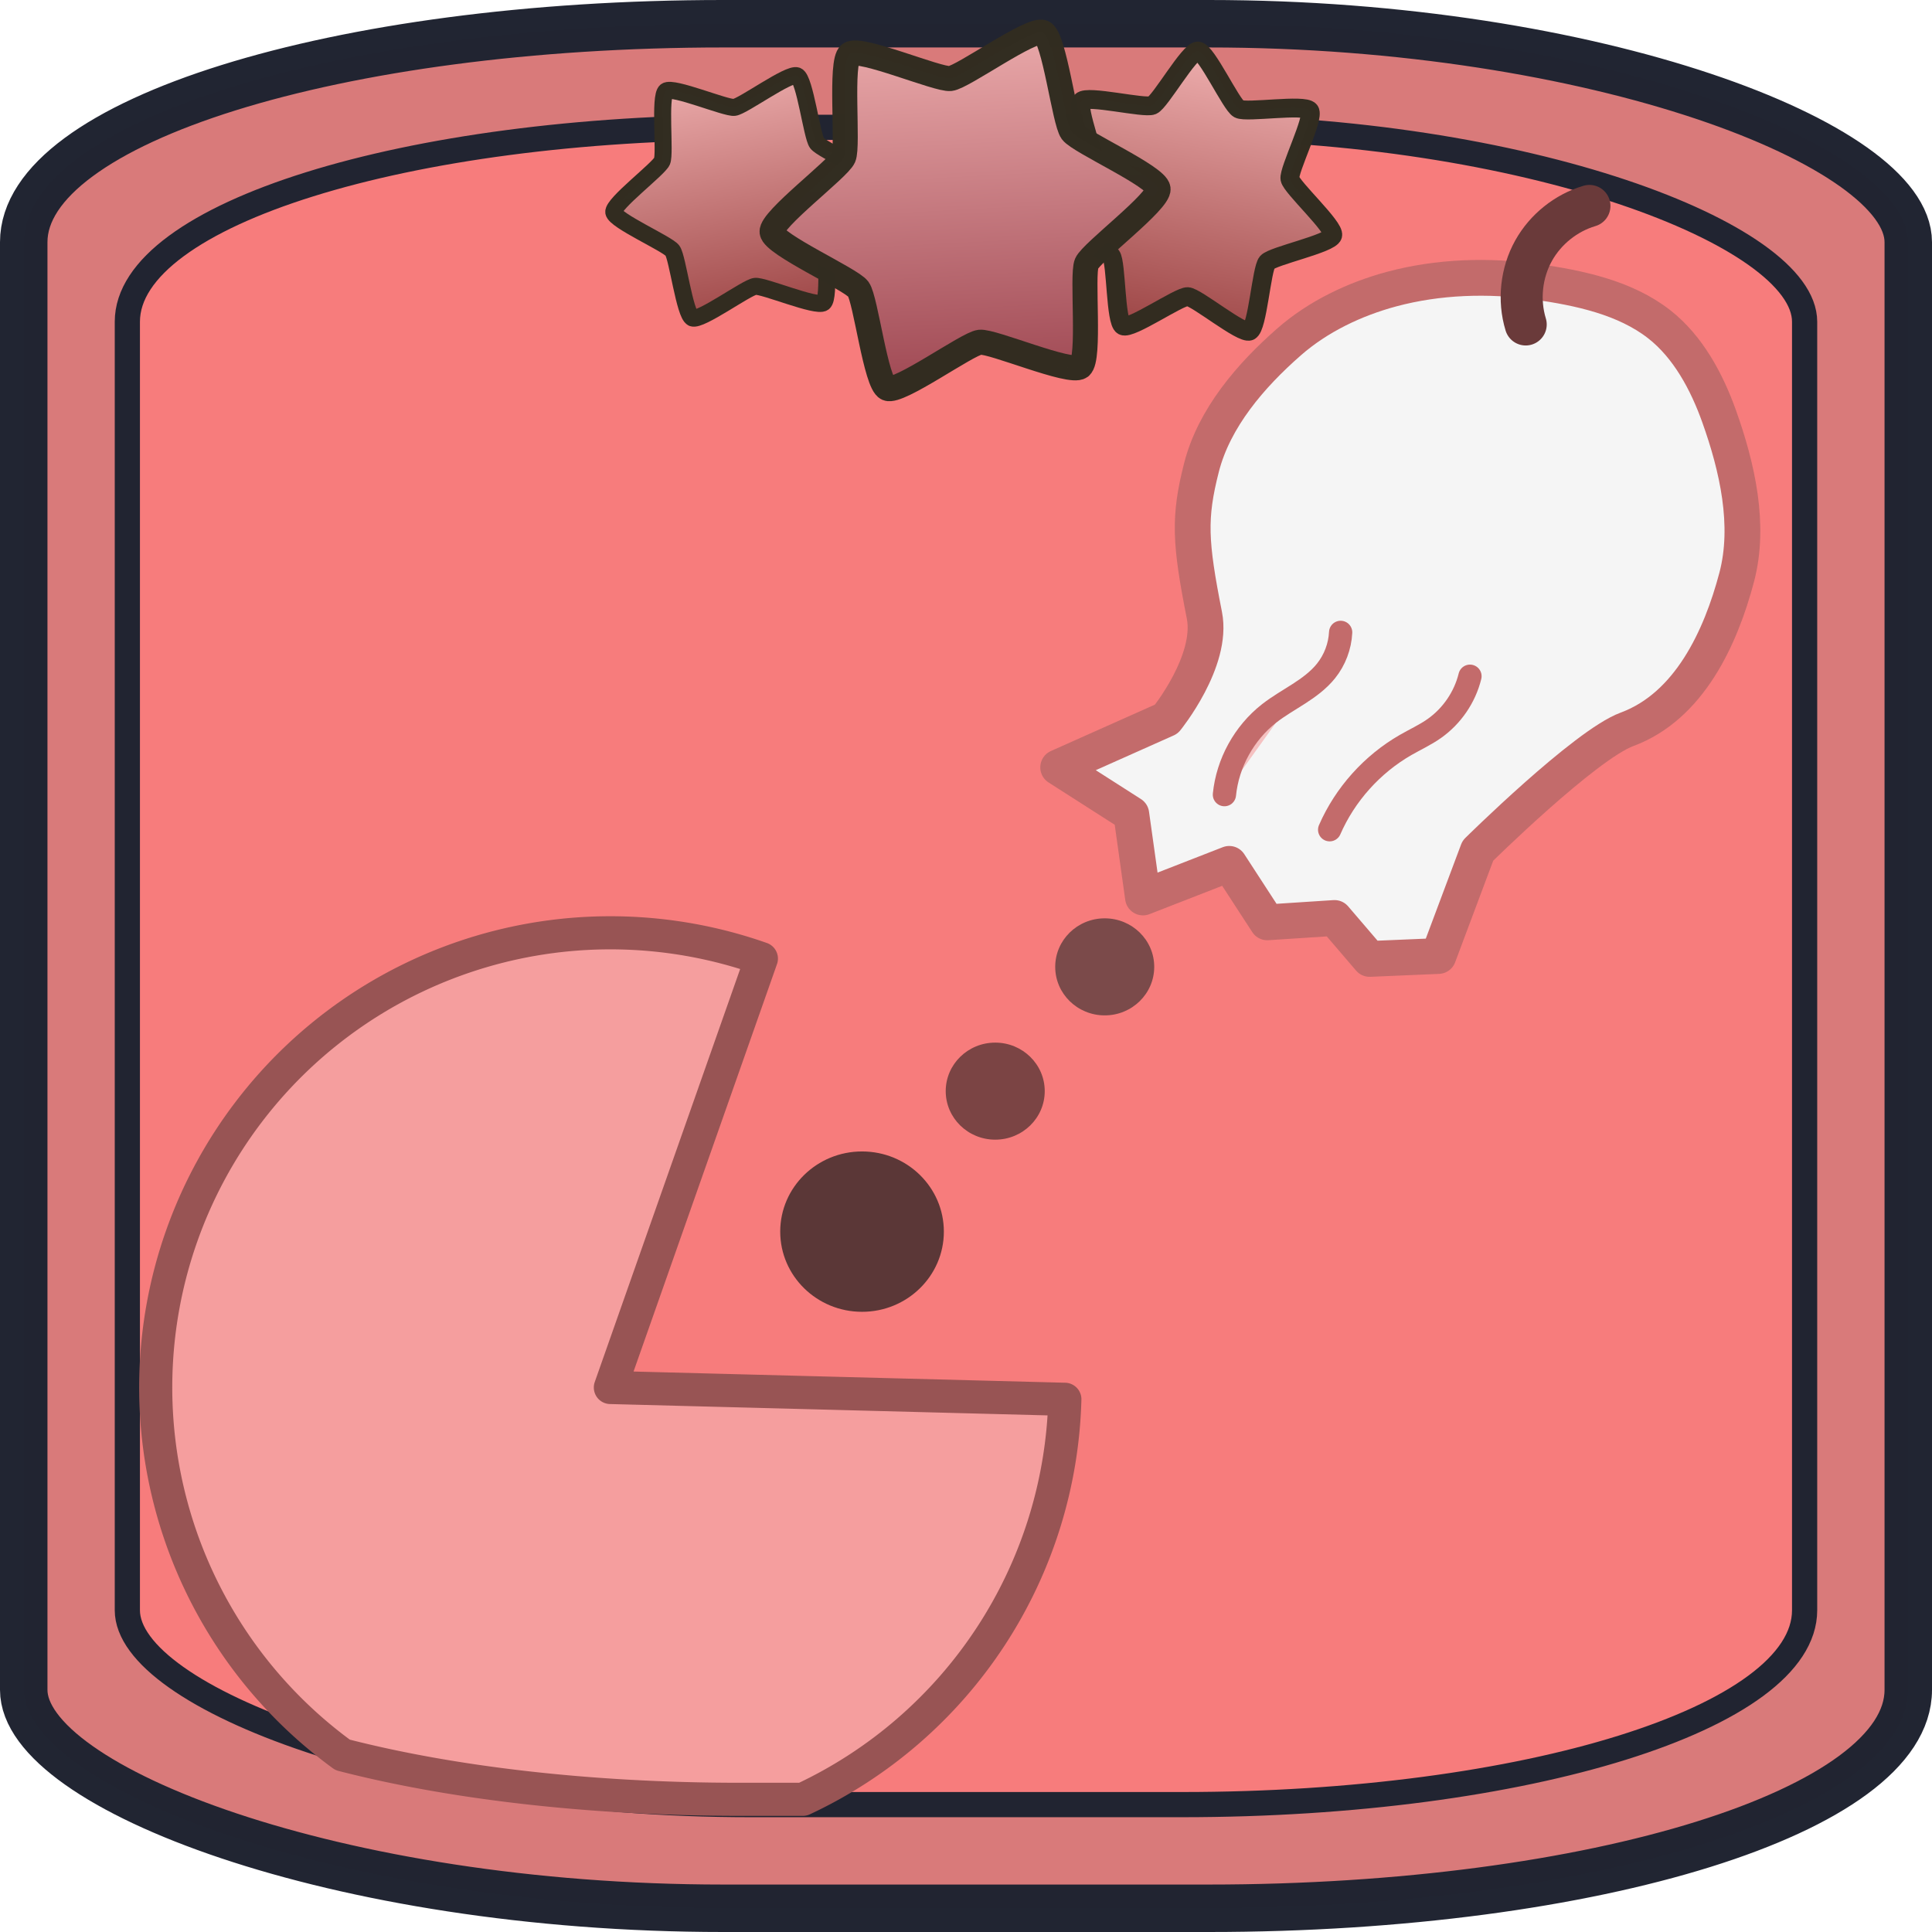 <?xml version="1.0" encoding="UTF-8" standalone="no"?>
<!-- Created with Inkscape (http://www.inkscape.org/) -->

<svg
   width="200"
   height="200"
   viewBox="0 0 52.917 52.917"
   version="1.1"
   id="svg1"
   inkscape:version="1.4.2 (f4327f4, 2025-05-13)"
   sodipodi:docname="Pacman2.svg"
   xmlns:inkscape="http://www.inkscape.org/namespaces/inkscape"
   xmlns:sodipodi="http://sodipodi.sourceforge.net/DTD/sodipodi-0.dtd"
   xmlns:xlink="http://www.w3.org/1999/xlink"
   xmlns="http://www.w3.org/2000/svg"
   xmlns:svg="http://www.w3.org/2000/svg">
  <sodipodi:namedview
     id="namedview1"
     pagecolor="#ffffff"
     bordercolor="#000000"
     borderopacity="0.25"
     inkscape:showpageshadow="2"
     inkscape:pageopacity="0.0"
     inkscape:pagecheckerboard="0"
     inkscape:deskcolor="#d1d1d1"
     inkscape:document-units="mm"
     inkscape:zoom="3.2124158"
     inkscape:cx="159.38161"
     inkscape:cy="58.367289"
     inkscape:window-width="3840"
     inkscape:window-height="2054"
     inkscape:window-x="-11"
     inkscape:window-y="-11"
     inkscape:window-maximized="1"
     inkscape:current-layer="layer1" />
  <defs
     id="defs1">
    <linearGradient
       id="linearGradient29"
       inkscape:collect="always">
      <stop
         style="stop-color:#f2b3b3;stop-opacity:1;"
         offset="0"
         id="stop28" />
      <stop
         style="stop-color:#9e4752;stop-opacity:1;"
         offset="1"
         id="stop29" />
    </linearGradient>
    <linearGradient
       id="linearGradient27"
       inkscape:collect="always">
      <stop
         style="stop-color:#f2b3b3;stop-opacity:1;"
         offset="0"
         id="stop26" />
      <stop
         style="stop-color:#9e4747;stop-opacity:1;"
         offset="1"
         id="stop27" />
    </linearGradient>
    <linearGradient
       id="linearGradient23"
       inkscape:collect="always">
      <stop
         style="stop-color:#f2b3b3;stop-opacity:1;"
         offset="0"
         id="stop23" />
      <stop
         style="stop-color:#9e4747;stop-opacity:1;"
         offset="1"
         id="stop24" />
    </linearGradient>
    <inkscape:path-effect
       effect="spiro"
       id="path-effect9"
       is_visible="true"
       lpeversion="1" />
    <inkscape:path-effect
       effect="spiro"
       id="path-effect8"
       is_visible="true"
       lpeversion="1" />
    <inkscape:path-effect
       effect="mirror_symmetry"
       start_point="17.255,9.245"
       end_point="17.255,29.301"
       center_point="17.255,19.273"
       id="path-effect5"
       is_visible="true"
       lpeversion="1.2"
       lpesatellites=""
       mode="free"
       discard_orig_path="false"
       fuse_paths="true"
       oposite_fuse="false"
       split_items="false"
       split_open="false"
       link_styles="false" />
    <inkscape:path-effect
       effect="mirror_symmetry"
       start_point="27.03,8.41"
       end_point="27.03,28.183"
       center_point="27.03,18.297"
       id="path-effect3"
       is_visible="true"
       lpeversion="1.2"
       lpesatellites=""
       mode="free"
       discard_orig_path="false"
       fuse_paths="false"
       oposite_fuse="false"
       split_items="false"
       split_open="false"
       link_styles="false" />
    <inkscape:path-effect
       effect="spiro"
       id="path-effect8-8"
       is_visible="true"
       lpeversion="1" />
    <inkscape:path-effect
       effect="spiro"
       id="path-effect8-0"
       is_visible="true"
       lpeversion="1" />
    <inkscape:path-effect
       effect="spiro"
       id="path-effect8-0-9"
       is_visible="true"
       lpeversion="1" />
    <inkscape:path-effect
       effect="spiro"
       id="path-effect8-8-6"
       is_visible="true"
       lpeversion="1" />
    <inkscape:path-effect
       effect="spiro"
       id="path-effect8-3"
       is_visible="true"
       lpeversion="1" />
    <linearGradient
       inkscape:collect="always"
       xlink:href="#linearGradient23"
       id="linearGradient24"
       x1="9.158"
       y1="0.654"
       x2="9.524"
       y2="7.639"
       gradientUnits="userSpaceOnUse" />
    <linearGradient
       inkscape:collect="always"
       xlink:href="#linearGradient29"
       id="linearGradient25"
       x1="9.158"
       y1="0.654"
       x2="9.524"
       y2="7.639"
       gradientUnits="userSpaceOnUse" />
    <linearGradient
       inkscape:collect="always"
       xlink:href="#linearGradient27"
       id="linearGradient26"
       x1="9.158"
       y1="0.654"
       x2="9.524"
       y2="7.639"
       gradientUnits="userSpaceOnUse" />
    <clipPath
       clipPathUnits="userSpaceOnUse"
       id="clipPath6">
      <path
         id="path6"
         style="fill:#f54e4e;fill-opacity:1;stroke:#1c1c1c;stroke-width:0;stroke-linecap:round;stroke-linejoin:round;stroke-dasharray:none;stroke-opacity:1"
         d="m 44.94,30.2 c -4e-6,7.91 -5.558,6.887 -12.455,6.887 -6.896,0 -12.519,1.022 -12.519,-6.887 -1e-6,-7.91 1.857,-18.505 12.487,-18.505 10.63,1e-6 12.487,10.596 12.487,18.505 z"
         sodipodi:nodetypes="ssszs" />
    </clipPath>
    <clipPath
       clipPathUnits="userSpaceOnUse"
       id="clipPath3">
      <path
         id="path3"
         style="fill:#d2f54e;fill-opacity:0.505;stroke:#1c1c1c;stroke-width:0;stroke-linecap:round;stroke-linejoin:round;stroke-dasharray:none;stroke-opacity:1"
         d="m 45.056,30.307 c 0,7.902 -5.589,6.88 -12.523,6.88 -6.934,0 -12.588,1.021 -12.588,-6.88 0,-7.902 1.868,-18.487 12.556,-18.487 10.688,0 12.556,10.585 12.556,18.487 z"
         sodipodi:nodetypes="ssszs" />
    </clipPath>
    <clipPath
       clipPathUnits="userSpaceOnUse"
       id="clipPath18">
      <rect
         style="fill:#f5dada;fill-opacity:1;stroke:#212532;stroke-width:0.69;stroke-linejoin:round;stroke-miterlimit:8.2;stroke-dasharray:none;stroke-opacity:0.996"
         id="rect18"
         width="45.94"
         height="45.94"
         x="3.688"
         y="3.8"
         ry="5.324"
         rx="17.051" />
    </clipPath>
    <inkscape:path-effect
       effect="spiro"
       id="path-effect7"
       is_visible="true"
       lpeversion="1" />
    <inkscape:path-effect
       effect="spiro"
       id="path-effect10"
       is_visible="true"
       lpeversion="1" />
    <inkscape:path-effect
       effect="spiro"
       id="path-effect11"
       is_visible="true"
       lpeversion="1" />
  </defs>
  <g
     inkscape:label="Ebene 1"
     inkscape:groupmode="layer"
     id="layer1"
     transform="translate(-0.2,-0.2)">
    <rect
       style="fill:#d97a7a;fill-opacity:1;stroke:#212532;stroke-width:1.3;stroke-linejoin:round;stroke-miterlimit:8.2;stroke-dasharray:none;stroke-opacity:0.996"
       id="rect1"
       width="51.617"
       height="51.617"
       x="0.85"
       y="0.85"
       ry="5.982"
       rx="19.158" />
    <rect
       style="fill:#f77c7c;fill-opacity:1;stroke:#212532;stroke-width:0.69;stroke-linejoin:round;stroke-miterlimit:8.2;stroke-dasharray:none;stroke-opacity:0.996"
       id="rect1-8"
       width="45.94"
       height="45.94"
       x="3.688"
       y="3.688"
       ry="5.324"
       rx="17.051" />
    <path
       sodipodi:type="star"
       style="fill:url(#linearGradient26);fill-opacity:1;fill-rule:nonzero;stroke:#322d21;stroke-width:0.443;stroke-linejoin:round;stroke-miterlimit:8.2;stroke-opacity:0.996"
       id="path1-5-7"
       inkscape:flatsided="false"
       sodipodi:sides="7"
       sodipodi:cx="9.3473988"
       sodipodi:cy="4.4553022"
       sodipodi:r1="3.4362388"
       sodipodi:r2="2.3474281"
       sodipodi:arg1="0.9357696"
       sodipodi:arg2="1.3845686"
       inkscape:rounded="0.12173243"
       inkscape:randomized="0"
       d="M 11.386,7.222 C 11.222,7.342 9.982,6.725 9.782,6.762 9.582,6.8 8.652,7.826 8.455,7.774 8.259,7.721 7.969,6.366 7.815,6.233 7.661,6.101 6.278,6.013 6.197,5.827 6.116,5.641 6.994,4.569 7.002,4.366 7.009,4.163 6.216,3.027 6.311,2.847 6.406,2.668 7.791,2.686 7.955,2.565 8.118,2.445 8.512,1.116 8.711,1.078 8.911,1.041 9.761,2.136 9.957,2.188 10.153,2.241 11.437,1.72 11.591,1.852 c 0.154,0.133 -0.172,1.48 -0.091,1.666 0.081,0.186 1.289,0.865 1.281,1.068 -0.008,0.203 -1.264,0.788 -1.359,0.967 -0.095,0.179 0.127,1.547 -0.036,1.668 z"
       inkscape:transform-center-x="-0.33505938"
       inkscape:transform-center-y="-0.73490864"
       transform="matrix(1.134,0.263,-0.263,1.134,23.415,-1.916)" />
    <path
       sodipodi:type="star"
       style="fill:url(#linearGradient24);fill-opacity:1;fill-rule:nonzero;stroke:#322d21;stroke-width:0.443;stroke-linejoin:round;stroke-miterlimit:8.2;stroke-opacity:0.996"
       id="path1-5-7-0"
       inkscape:flatsided="false"
       sodipodi:sides="6"
       sodipodi:cx="9.3473988"
       sodipodi:cy="4.4553022"
       sodipodi:r1="3.4362388"
       sodipodi:r2="2.3474281"
       sodipodi:arg1="0.9357696"
       sodipodi:arg2="1.4593684"
       inkscape:rounded="0.12173243"
       inkscape:randomized="0"
       d="M 11.386,7.222 C 11.206,7.354 9.83,6.763 9.608,6.788 9.387,6.813 8.175,7.693 7.971,7.604 7.767,7.515 7.59,6.027 7.458,5.848 7.325,5.669 5.957,5.059 5.932,4.837 5.908,4.616 7.107,3.719 7.197,3.515 7.286,3.311 7.13,1.821 7.309,1.689 7.488,1.557 8.865,2.147 9.086,2.122 9.308,2.098 10.52,1.218 10.724,1.307 c 0.204,0.089 0.381,1.577 0.513,1.756 0.132,0.179 1.5,0.789 1.525,1.01 0.025,0.221 -1.175,1.118 -1.264,1.322 -0.089,0.204 0.067,1.694 -0.112,1.826 z"
       inkscape:transform-center-x="0.3024544"
       inkscape:transform-center-y="-0.66339452"
       transform="matrix(-1.024,0.237,0.237,1.024,29.114,-1.185)" />
    <path
       sodipodi:type="star"
       style="fill:url(#linearGradient25);fill-opacity:1;fill-rule:nonzero;stroke:#322d21;stroke-width:0.443;stroke-linejoin:round;stroke-miterlimit:8.2;stroke-opacity:0.996"
       id="path1-5-9"
       inkscape:flatsided="false"
       sodipodi:sides="6"
       sodipodi:cx="9.3473988"
       sodipodi:cy="4.4553022"
       sodipodi:r1="3.4362388"
       sodipodi:r2="2.3474281"
       sodipodi:arg1="0.9357696"
       sodipodi:arg2="1.4593684"
       inkscape:rounded="0.12173243"
       inkscape:randomized="0"
       d="M 11.386,7.222 C 11.206,7.354 9.83,6.763 9.608,6.788 9.387,6.813 8.175,7.693 7.971,7.604 7.767,7.515 7.59,6.027 7.458,5.848 7.325,5.669 5.957,5.059 5.932,4.837 5.908,4.616 7.107,3.719 7.197,3.515 7.286,3.311 7.13,1.821 7.309,1.689 7.488,1.557 8.865,2.147 9.086,2.122 9.308,2.098 10.52,1.218 10.724,1.307 c 0.204,0.089 0.381,1.577 0.513,1.756 0.132,0.179 1.5,0.789 1.525,1.01 0.025,0.221 -1.175,1.118 -1.264,1.322 -0.089,0.204 0.067,1.694 -0.112,1.826 z"
       inkscape:transform-center-x="0.10400107"
       inkscape:transform-center-y="-1.3089877"
       transform="matrix(1.548,0,0,1.548,12.164,-0.934)" />
    <path
       d="M 22.19,49.483 A 12.453,12.453 0 0 0 29.366,38.526 L 16.918,38.203 21.054,26.456 A 12.453,12.453 0 0 0 7.028,30.635 12.453,12.453 0 0 0 6.662,45.266 12.453,12.453 0 0 0 9.584,48.266 c 2.948,0.761 6.735,1.217 10.876,1.217 z"
       style="fill:#f59e9e;stroke:#985454;stroke-width:0.907;stroke-linecap:round;stroke-linejoin:round"
       id="path14" />
    <path
       style="fill:#f5f5f5;fill-opacity:1;stroke:#c36b6b;stroke-width:0.98;stroke-linecap:round;stroke-linejoin:round;stroke-dasharray:none;stroke-opacity:1"
       d="m 29.183,21.218 2.964,-1.322 c 0,0 1.29,-1.587 1.041,-2.844 -0.394,-1.996 -0.43,-2.672 -0.08,-4.046 0.346,-1.357 1.349,-2.523 2.403,-3.445 0.791,-0.692 1.789,-1.169 2.804,-1.442 1.278,-0.344 2.655,-0.386 3.965,-0.2 1.175,0.167 2.43,0.431 3.365,1.162 0.791,0.618 1.305,1.578 1.642,2.523 0.497,1.391 0.858,2.978 0.481,4.406 -0.437,1.655 -1.298,3.534 -3.004,4.166 -1.154,0.427 -4.086,3.325 -4.086,3.325 l -1.081,2.884 -1.883,0.08 -0.961,-1.122 -1.843,0.12 -1.041,-1.602 -2.363,0.921 -0.32,-2.283 z"
       id="path4"
       sodipodi:nodetypes="ccssaaaaaasccccccccc" />
    <path
       style="fill:#f5c1c1;fill-opacity:1;stroke:#c36b6b;stroke-width:0.744;stroke-linecap:round;stroke-linejoin:round;stroke-dasharray:none;stroke-opacity:1"
       d="m 31.023,34.424 c 0.101,-1.009 0.629,-1.969 1.427,-2.596 0.3,-0.235 0.633,-0.424 0.953,-0.63 0.32,-0.206 0.633,-0.435 0.871,-0.732 0.28,-0.349 0.446,-0.787 0.468,-1.234"
       id="path7"
       inkscape:path-effect="#path-effect7"
       inkscape:original-d="m 31.022862,34.424315 c 0.810718,-0.888672 0.615833,-1.707183 1.42655,-2.595855 0.354368,-0.388442 1.648073,-0.738576 1.823545,-1.361779 0.225971,-0.802552 -0.172354,-0.81283 0.468291,-1.234077"
       sodipodi:nodetypes="cssc"
       transform="matrix(0.856,0,0,0.856,7.181,-7.502)" />
    <path
       style="fill:#f5c1c1;fill-opacity:1;stroke:#c36b6b;stroke-width:0.744;stroke-linecap:round;stroke-linejoin:round;stroke-dasharray:none;stroke-opacity:1"
       d="m 34.39,35.547 c 0.494,-1.132 1.361,-2.098 2.432,-2.713 0.305,-0.175 0.628,-0.323 0.916,-0.526 0.564,-0.397 0.978,-1.003 1.142,-1.673"
       id="path8"
       inkscape:path-effect="#path-effect10"
       inkscape:original-d="m 34.390456,35.546847 c 0.779536,-0.841899 1.605845,-1.824115 2.432153,-2.712786 0.245183,-0.263688 0.802825,-0.294938 0.915677,-0.525697 0.267478,-0.546939 0.901078,-1.102435 1.142299,-1.672593"
       sodipodi:nodetypes="cssc"
       transform="matrix(0.856,0,0,0.856,7.181,-7.502)" />
    <path
       style="fill:#f5c1c1;fill-opacity:0;stroke:#6a3a3a;stroke-width:1.344;stroke-linecap:round;stroke-linejoin:round;stroke-dasharray:none;stroke-opacity:1"
       d="m 40.798,19.598 c -0.447,-0.68 -0.602,-1.545 -0.421,-2.339 0.174,-0.761 0.654,-1.447 1.31,-1.871"
       id="path10"
       inkscape:path-effect="#path-effect11"
       inkscape:original-d="m 40.798243,19.597538 c -0.140316,-0.717173 -0.23386,-1.527891 -0.420949,-2.338608 -0.18709,-0.810718 0.841899,-1.247258 1.309621,-1.870887"
       transform="matrix(0.822,0.241,-0.241,0.822,13.176,-16.855)" />
    <ellipse
       style="fill:#5b3737;fill-opacity:1;stroke:#6a3a3a;stroke-width:2.221;stroke-linecap:round;stroke-linejoin:round;stroke-dasharray:none;stroke-dashoffset:0;stroke-opacity:0"
       id="path12"
       cx="23.811"
       cy="33.934"
       rx="2.241"
       ry="2.196" />
    <ellipse
       style="fill:#7b4444;fill-opacity:1;stroke:#6a3a3a;stroke-width:1.344;stroke-linecap:round;stroke-linejoin:round;stroke-dasharray:none;stroke-dashoffset:0;stroke-opacity:0"
       id="path12-8"
       cx="27.459"
       cy="30.086"
       rx="1.356"
       ry="1.329" />
    <ellipse
       style="fill:#7b4a4a;fill-opacity:1;stroke:#6a3a3a;stroke-width:1.344;stroke-linecap:round;stroke-linejoin:round;stroke-dasharray:none;stroke-dashoffset:0;stroke-opacity:0"
       id="path12-1"
       cx="30.458"
       cy="26.682"
       rx="1.356"
       ry="1.329" />
  </g>
</svg>
